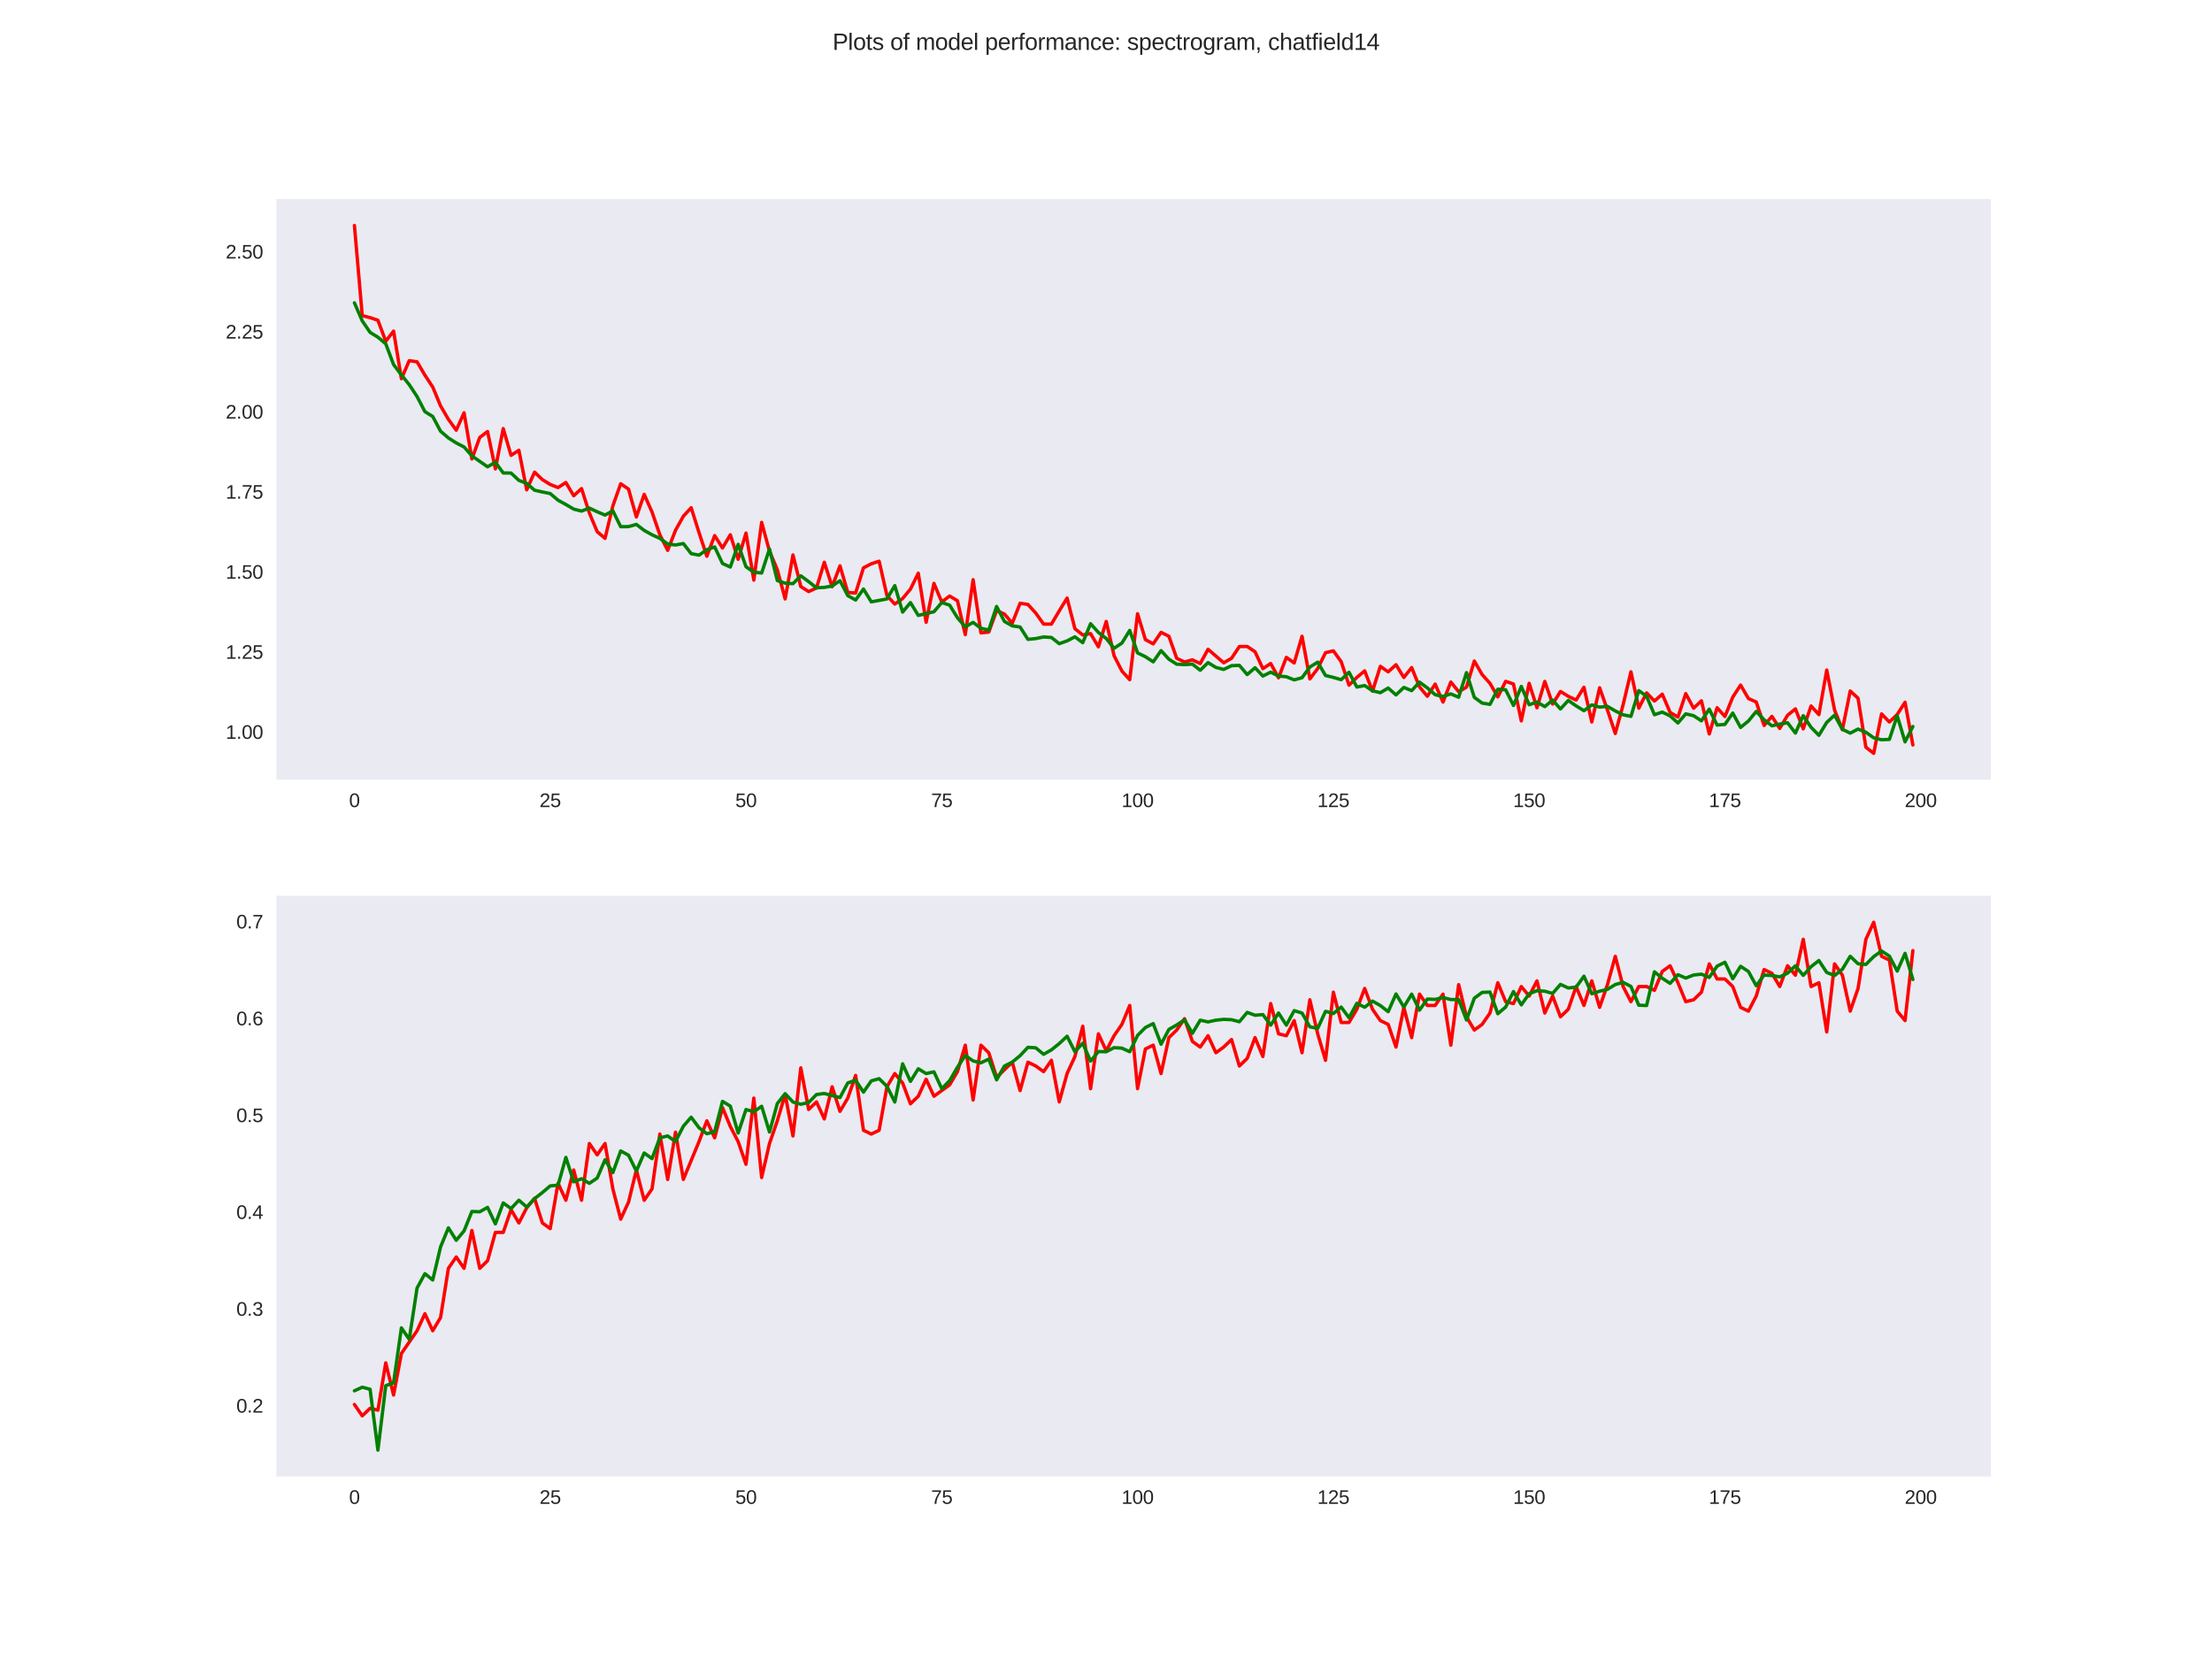 <?xml version="1.0" encoding="utf-8" standalone="no"?>
<!DOCTYPE svg PUBLIC "-//W3C//DTD SVG 1.1//EN"
  "http://www.w3.org/Graphics/SVG/1.1/DTD/svg11.dtd">
<svg xmlns:xlink="http://www.w3.org/1999/xlink" width="1152pt" height="864pt" viewBox="0 0 1152 864" xmlns="http://www.w3.org/2000/svg" version="1.1">
 <defs>
  <style type="text/css">*{stroke-linejoin: round; stroke-linecap: butt}</style>
 </defs>
 <g id="figure_1">
  <g id="patch_1">
   <path d="M 0 864 
L 1152 864 
L 1152 0 
L 0 0 
z
" style="fill: #ffffff"/>
  </g>
  <g id="axes_1">
   <g id="patch_2">
    <path d="M 144 406.08 
L 1036.8 406.08 
L 1036.8 103.68 
L 144 103.68 
z
" style="fill: #eaeaf2"/>
   </g>
   <g id="matplotlib.axis_1">
    <g id="xtick_1">
     <g id="line2d_1"/>
     <g id="text_1">
      <!-- 0 -->
      <g style="fill: #262626" transform="translate(181.801 420.327)scale(0.1 -0.1)">
       <defs>
        <path id="LiberationSans-30" d="M 3309 2203 
Q 3309 1569 3189 1136 
Q 3069 703 2861 436 
Q 2653 169 2372 53 
Q 2091 -63 1772 -63 
Q 1450 -63 1172 53 
Q 894 169 689 434 
Q 484 700 367 1133 
Q 250 1566 250 2203 
Q 250 2869 367 3305 
Q 484 3741 690 4000 
Q 897 4259 1178 4364 
Q 1459 4469 1791 4469 
Q 2106 4469 2382 4364 
Q 2659 4259 2865 4000 
Q 3072 3741 3190 3305 
Q 3309 2869 3309 2203 
z
M 2738 2203 
Q 2738 2728 2675 3076 
Q 2613 3425 2491 3633 
Q 2369 3841 2192 3927 
Q 2016 4013 1791 4013 
Q 1553 4013 1372 3925 
Q 1191 3838 1067 3630 
Q 944 3422 881 3073 
Q 819 2725 819 2203 
Q 819 1697 883 1350 
Q 947 1003 1070 792 
Q 1194 581 1372 489 
Q 1550 397 1778 397 
Q 2000 397 2178 489 
Q 2356 581 2479 792 
Q 2603 1003 2670 1350 
Q 2738 1697 2738 2203 
z
" transform="scale(0.016)"/>
       </defs>
       <use xlink:href="#LiberationSans-30"/>
      </g>
     </g>
    </g>
    <g id="xtick_2">
     <g id="line2d_2"/>
     <g id="text_2">
      <!-- 25 -->
      <g style="fill: #262626" transform="translate(280.985 420.327)scale(0.1 -0.1)">
       <defs>
        <path id="LiberationSans-32" d="M 322 0 
L 322 397 
Q 481 763 711 1042 
Q 941 1322 1194 1548 
Q 1447 1775 1695 1969 
Q 1944 2163 2144 2356 
Q 2344 2550 2467 2762 
Q 2591 2975 2591 3244 
Q 2591 3431 2534 3573 
Q 2478 3716 2372 3812 
Q 2266 3909 2117 3957 
Q 1969 4006 1788 4006 
Q 1619 4006 1470 3959 
Q 1322 3913 1206 3819 
Q 1091 3725 1017 3586 
Q 944 3447 922 3263 
L 347 3316 
Q 375 3553 478 3762 
Q 581 3972 762 4130 
Q 944 4288 1198 4378 
Q 1453 4469 1788 4469 
Q 2116 4469 2372 4391 
Q 2628 4313 2804 4159 
Q 2981 4006 3075 3781 
Q 3169 3556 3169 3263 
Q 3169 3041 3089 2841 
Q 3009 2641 2876 2459 
Q 2744 2278 2569 2109 
Q 2394 1941 2203 1780 
Q 2013 1619 1819 1461 
Q 1625 1303 1454 1143 
Q 1284 984 1150 820 
Q 1016 656 941 478 
L 3238 478 
L 3238 0 
L 322 0 
z
" transform="scale(0.016)"/>
        <path id="LiberationSans-35" d="M 3291 1434 
Q 3291 1103 3191 828 
Q 3091 553 2894 354 
Q 2697 156 2405 46 
Q 2113 -63 1728 -63 
Q 1381 -63 1123 18 
Q 866 100 687 242 
Q 509 384 404 575 
Q 300 766 256 984 
L 825 1050 
Q 859 925 921 808 
Q 984 691 1092 598 
Q 1200 506 1358 451 
Q 1516 397 1741 397 
Q 1959 397 2137 464 
Q 2316 531 2442 662 
Q 2569 794 2637 984 
Q 2706 1175 2706 1422 
Q 2706 1625 2640 1795 
Q 2575 1966 2453 2089 
Q 2331 2213 2154 2281 
Q 1978 2350 1753 2350 
Q 1613 2350 1494 2325 
Q 1375 2300 1273 2256 
Q 1172 2213 1089 2155 
Q 1006 2097 934 2034 
L 384 2034 
L 531 4403 
L 3034 4403 
L 3034 3925 
L 1044 3925 
L 959 2528 
Q 1109 2644 1334 2726 
Q 1559 2809 1869 2809 
Q 2197 2809 2459 2709 
Q 2722 2609 2906 2426 
Q 3091 2244 3191 1991 
Q 3291 1738 3291 1434 
z
" transform="scale(0.016)"/>
       </defs>
       <use xlink:href="#LiberationSans-32"/>
       <use xlink:href="#LiberationSans-35" x="55.615"/>
      </g>
     </g>
    </g>
    <g id="xtick_3">
     <g id="line2d_3"/>
     <g id="text_3">
      <!-- 50 -->
      <g style="fill: #262626" transform="translate(382.95 420.327)scale(0.1 -0.1)">
       <use xlink:href="#LiberationSans-35"/>
       <use xlink:href="#LiberationSans-30" x="55.615"/>
      </g>
     </g>
    </g>
    <g id="xtick_4">
     <g id="line2d_4"/>
     <g id="text_4">
      <!-- 75 -->
      <g style="fill: #262626" transform="translate(484.914 420.327)scale(0.1 -0.1)">
       <defs>
        <path id="LiberationSans-37" d="M 3238 3947 
Q 2906 3441 2628 2973 
Q 2350 2506 2150 2032 
Q 1950 1559 1839 1061 
Q 1728 563 1728 0 
L 1141 0 
Q 1141 528 1266 1036 
Q 1391 1544 1603 2033 
Q 1816 2522 2097 2994 
Q 2378 3466 2694 3925 
L 328 3925 
L 328 4403 
L 3238 4403 
L 3238 3947 
z
" transform="scale(0.016)"/>
       </defs>
       <use xlink:href="#LiberationSans-37"/>
       <use xlink:href="#LiberationSans-35" x="55.615"/>
      </g>
     </g>
    </g>
    <g id="xtick_5">
     <g id="line2d_5"/>
     <g id="text_5">
      <!-- 100 -->
      <g style="fill: #262626" transform="translate(584.098 420.327)scale(0.1 -0.1)">
       <defs>
        <path id="LiberationSans-31" d="M 488 0 
L 488 478 
L 1609 478 
L 1609 3866 
L 616 3156 
L 616 3688 
L 1656 4403 
L 2175 4403 
L 2175 478 
L 3247 478 
L 3247 0 
L 488 0 
z
" transform="scale(0.016)"/>
       </defs>
       <use xlink:href="#LiberationSans-31"/>
       <use xlink:href="#LiberationSans-30" x="55.615"/>
       <use xlink:href="#LiberationSans-30" x="111.23"/>
      </g>
     </g>
    </g>
    <g id="xtick_6">
     <g id="line2d_6"/>
     <g id="text_6">
      <!-- 125 -->
      <g style="fill: #262626" transform="translate(686.062 420.327)scale(0.1 -0.1)">
       <use xlink:href="#LiberationSans-31"/>
       <use xlink:href="#LiberationSans-32" x="55.615"/>
       <use xlink:href="#LiberationSans-35" x="111.23"/>
      </g>
     </g>
    </g>
    <g id="xtick_7">
     <g id="line2d_7"/>
     <g id="text_7">
      <!-- 150 -->
      <g style="fill: #262626" transform="translate(788.027 420.327)scale(0.1 -0.1)">
       <use xlink:href="#LiberationSans-31"/>
       <use xlink:href="#LiberationSans-35" x="55.615"/>
       <use xlink:href="#LiberationSans-30" x="111.23"/>
      </g>
     </g>
    </g>
    <g id="xtick_8">
     <g id="line2d_8"/>
     <g id="text_8">
      <!-- 175 -->
      <g style="fill: #262626" transform="translate(889.991 420.327)scale(0.1 -0.1)">
       <use xlink:href="#LiberationSans-31"/>
       <use xlink:href="#LiberationSans-37" x="55.615"/>
       <use xlink:href="#LiberationSans-35" x="111.23"/>
      </g>
     </g>
    </g>
    <g id="xtick_9">
     <g id="line2d_9"/>
     <g id="text_9">
      <!-- 200 -->
      <g style="fill: #262626" transform="translate(991.955 420.327)scale(0.1 -0.1)">
       <use xlink:href="#LiberationSans-32"/>
       <use xlink:href="#LiberationSans-30" x="55.615"/>
       <use xlink:href="#LiberationSans-30" x="111.23"/>
      </g>
     </g>
    </g>
   </g>
   <g id="matplotlib.axis_2">
    <g id="ytick_1">
     <g id="line2d_10"/>
     <g id="text_10">
      <!-- 1.00 -->
      <g style="fill: #262626" transform="translate(117.539 384.784)scale(0.1 -0.1)">
       <defs>
        <path id="LiberationSans-2e" d="M 584 0 
L 584 684 
L 1194 684 
L 1194 0 
L 584 0 
z
" transform="scale(0.016)"/>
       </defs>
       <use xlink:href="#LiberationSans-31"/>
       <use xlink:href="#LiberationSans-2e" x="55.615"/>
       <use xlink:href="#LiberationSans-30" x="83.398"/>
       <use xlink:href="#LiberationSans-30" x="139.014"/>
      </g>
     </g>
    </g>
    <g id="ytick_2">
     <g id="line2d_11"/>
     <g id="text_11">
      <!-- 1.25 -->
      <g style="fill: #262626" transform="translate(117.539 343.095)scale(0.1 -0.1)">
       <use xlink:href="#LiberationSans-31"/>
       <use xlink:href="#LiberationSans-2e" x="55.615"/>
       <use xlink:href="#LiberationSans-32" x="83.398"/>
       <use xlink:href="#LiberationSans-35" x="139.014"/>
      </g>
     </g>
    </g>
    <g id="ytick_3">
     <g id="line2d_12"/>
     <g id="text_12">
      <!-- 1.50 -->
      <g style="fill: #262626" transform="translate(117.539 301.407)scale(0.1 -0.1)">
       <use xlink:href="#LiberationSans-31"/>
       <use xlink:href="#LiberationSans-2e" x="55.615"/>
       <use xlink:href="#LiberationSans-35" x="83.398"/>
       <use xlink:href="#LiberationSans-30" x="139.014"/>
      </g>
     </g>
    </g>
    <g id="ytick_4">
     <g id="line2d_13"/>
     <g id="text_13">
      <!-- 1.75 -->
      <g style="fill: #262626" transform="translate(117.539 259.719)scale(0.1 -0.1)">
       <use xlink:href="#LiberationSans-31"/>
       <use xlink:href="#LiberationSans-2e" x="55.615"/>
       <use xlink:href="#LiberationSans-37" x="83.398"/>
       <use xlink:href="#LiberationSans-35" x="139.014"/>
      </g>
     </g>
    </g>
    <g id="ytick_5">
     <g id="line2d_14"/>
     <g id="text_14">
      <!-- 2.00 -->
      <g style="fill: #262626" transform="translate(117.539 218.03)scale(0.1 -0.1)">
       <use xlink:href="#LiberationSans-32"/>
       <use xlink:href="#LiberationSans-2e" x="55.615"/>
       <use xlink:href="#LiberationSans-30" x="83.398"/>
       <use xlink:href="#LiberationSans-30" x="139.014"/>
      </g>
     </g>
    </g>
    <g id="ytick_6">
     <g id="line2d_15"/>
     <g id="text_15">
      <!-- 2.25 -->
      <g style="fill: #262626" transform="translate(117.539 176.342)scale(0.1 -0.1)">
       <use xlink:href="#LiberationSans-32"/>
       <use xlink:href="#LiberationSans-2e" x="55.615"/>
       <use xlink:href="#LiberationSans-32" x="83.398"/>
       <use xlink:href="#LiberationSans-35" x="139.014"/>
      </g>
     </g>
    </g>
    <g id="ytick_7">
     <g id="line2d_16"/>
     <g id="text_16">
      <!-- 2.50 -->
      <g style="fill: #262626" transform="translate(117.539 134.654)scale(0.1 -0.1)">
       <use xlink:href="#LiberationSans-32"/>
       <use xlink:href="#LiberationSans-2e" x="55.615"/>
       <use xlink:href="#LiberationSans-35" x="83.398"/>
       <use xlink:href="#LiberationSans-30" x="139.014"/>
      </g>
     </g>
    </g>
   </g>
   <g id="line2d_17">
    <path d="M 184.582 117.425 
L 188.66 164.405 
L 192.739 165.416 
L 196.818 166.792 
L 200.896 177.712 
L 204.975 172.437 
L 209.053 197.233 
L 213.132 187.831 
L 217.21 188.437 
L 221.289 195.382 
L 225.368 201.576 
L 229.446 211.392 
L 233.525 218.383 
L 237.603 224.048 
L 241.682 214.976 
L 245.76 239.028 
L 249.839 227.832 
L 253.918 224.741 
L 257.996 244.203 
L 262.075 223.197 
L 266.153 237.154 
L 270.232 234.509 
L 274.31 255.119 
L 278.389 245.904 
L 282.468 249.782 
L 286.546 252.304 
L 290.625 253.924 
L 294.703 251.286 
L 298.782 258.194 
L 302.86 254.458 
L 306.939 267.17 
L 311.018 276.9 
L 315.096 280.378 
L 319.175 263.47 
L 323.253 251.929 
L 327.332 254.724 
L 331.411 269.238 
L 335.489 257.456 
L 339.568 266.657 
L 343.646 278.48 
L 347.725 286.622 
L 351.803 276.18 
L 355.882 268.856 
L 359.961 264.426 
L 364.039 277.327 
L 368.118 289.685 
L 372.196 278.936 
L 376.275 285.388 
L 380.353 278.495 
L 384.432 291.27 
L 388.511 277.618 
L 392.589 302.112 
L 396.668 272.054 
L 400.746 287.069 
L 404.825 296.701 
L 408.903 311.917 
L 412.982 289.015 
L 417.061 305.481 
L 421.139 308.088 
L 425.218 306.217 
L 429.296 292.815 
L 433.375 305.545 
L 437.453 294.689 
L 441.532 308.571 
L 445.611 308.838 
L 449.689 295.732 
L 453.768 293.622 
L 457.846 292.278 
L 461.925 310.186 
L 466.003 314.593 
L 470.082 311.712 
L 474.161 306.813 
L 478.239 298.504 
L 482.318 324.085 
L 486.396 303.814 
L 490.475 313.501 
L 494.553 310.4 
L 498.632 312.857 
L 502.711 330.546 
L 506.789 301.92 
L 510.868 329.609 
L 514.946 329.177 
L 519.025 318.006 
L 523.104 319.788 
L 527.182 324.542 
L 531.261 314.178 
L 535.339 314.799 
L 539.418 319.289 
L 543.496 325.028 
L 547.575 325.047 
L 551.654 318.142 
L 555.732 311.477 
L 559.811 327.423 
L 563.889 330.681 
L 567.968 329.973 
L 572.046 336.86 
L 576.125 323.636 
L 580.204 341.476 
L 584.282 349.466 
L 588.361 353.996 
L 592.439 319.643 
L 596.518 333.107 
L 600.596 335.315 
L 604.675 329.324 
L 608.754 331.36 
L 612.832 342.853 
L 616.911 344.744 
L 620.989 343.644 
L 625.068 345.579 
L 629.146 338.146 
L 637.304 345.182 
L 641.382 342.829 
L 645.461 336.722 
L 649.539 336.675 
L 653.618 339.426 
L 657.696 348.217 
L 661.775 345.551 
L 665.854 352.99 
L 669.932 342.359 
L 674.011 345.262 
L 678.089 331.37 
L 682.168 353.578 
L 686.247 348.189 
L 690.325 339.922 
L 694.404 338.949 
L 698.482 344.599 
L 702.561 356.844 
L 706.639 352.807 
L 710.718 349.384 
L 714.797 359.962 
L 718.875 347.007 
L 722.954 349.9 
L 727.032 346.178 
L 731.111 352.831 
L 735.189 347.684 
L 739.268 357.736 
L 743.347 362.615 
L 747.425 356.26 
L 751.504 365.648 
L 755.582 355.192 
L 759.661 360.229 
L 763.739 357.864 
L 767.818 344.26 
L 771.897 351.326 
L 775.975 355.894 
L 780.054 362.955 
L 784.132 354.844 
L 788.211 356.214 
L 792.289 375.44 
L 796.368 355.866 
L 800.447 368.603 
L 804.525 354.886 
L 808.604 366.661 
L 812.682 360.11 
L 816.761 362.641 
L 820.839 364.585 
L 824.918 357.916 
L 828.997 376.003 
L 833.075 358.184 
L 837.154 369.792 
L 841.232 381.993 
L 845.311 367.018 
L 849.389 349.88 
L 853.468 368.814 
L 857.547 360.833 
L 861.625 365.099 
L 865.704 361.499 
L 869.782 371.016 
L 873.861 373.454 
L 877.94 361.229 
L 882.018 368.827 
L 886.097 364.98 
L 890.175 382.242 
L 894.254 368.575 
L 898.332 373.151 
L 902.411 363.069 
L 906.49 356.783 
L 910.568 363.783 
L 914.647 365.617 
L 918.725 377.822 
L 922.804 373.089 
L 926.882 379.364 
L 930.961 372.501 
L 935.04 369.178 
L 939.118 379.587 
L 943.197 367.67 
L 947.275 372.176 
L 951.354 348.962 
L 955.432 369.759 
L 959.511 380.027 
L 963.59 359.859 
L 967.668 363.641 
L 971.747 389.174 
L 975.825 392.335 
L 979.904 371.803 
L 983.982 376.02 
L 988.061 372.112 
L 992.14 365.725 
L 996.218 387.968 
L 996.218 387.968 
" clip-path="url(#p5afec6a6b5)" style="fill: none; stroke: #ff0000; stroke-width: 1.75; stroke-linecap: round"/>
   </g>
   <g id="line2d_18">
    <path d="M 184.582 157.721 
L 188.66 167.117 
L 192.739 173.104 
L 196.818 175.611 
L 200.896 179.048 
L 204.975 189.878 
L 209.053 195.259 
L 213.132 200.345 
L 217.21 206.532 
L 221.289 214.379 
L 225.368 216.914 
L 229.446 224.572 
L 233.525 228.085 
L 237.603 230.687 
L 241.682 232.779 
L 245.76 237.427 
L 253.918 243.112 
L 257.996 240.75 
L 262.075 246.312 
L 266.153 246.356 
L 270.232 250.192 
L 274.31 251.746 
L 278.389 255.302 
L 282.468 256.226 
L 286.546 257.035 
L 290.625 260.514 
L 294.703 262.74 
L 298.782 265.14 
L 302.86 266.17 
L 306.939 264.606 
L 311.018 266.529 
L 315.096 268.256 
L 319.175 266.03 
L 323.253 274.303 
L 327.332 274.254 
L 331.411 273.113 
L 335.489 276.238 
L 339.568 278.512 
L 343.646 280.394 
L 347.725 283.31 
L 351.803 283.823 
L 355.882 283.076 
L 359.961 288.334 
L 364.039 289.123 
L 368.118 286.305 
L 372.196 284.839 
L 376.275 293.47 
L 380.353 295.304 
L 384.432 283.485 
L 388.511 295.158 
L 392.589 298.012 
L 396.668 298.407 
L 400.746 285.917 
L 404.825 302.36 
L 408.903 303.714 
L 412.982 303.963 
L 417.061 299.889 
L 421.139 302.904 
L 425.218 306.129 
L 429.296 305.907 
L 433.375 305.189 
L 437.453 302.427 
L 441.532 310.207 
L 445.611 312.497 
L 449.689 306.764 
L 453.768 313.448 
L 461.925 311.921 
L 466.003 304.976 
L 470.082 318.771 
L 474.161 313.827 
L 478.239 320.506 
L 486.396 318.592 
L 490.475 313.789 
L 494.553 315.162 
L 498.632 321.707 
L 502.711 326.484 
L 506.789 324.137 
L 510.868 327.222 
L 514.946 328.108 
L 519.025 315.845 
L 523.104 323.635 
L 527.182 325.94 
L 531.261 326.55 
L 535.339 332.971 
L 539.418 332.564 
L 543.496 331.725 
L 547.575 331.998 
L 551.654 335.22 
L 555.732 333.778 
L 559.811 331.655 
L 563.889 334.714 
L 567.968 324.824 
L 572.046 329.382 
L 576.125 332.518 
L 580.204 337.641 
L 584.282 334.91 
L 588.361 328.307 
L 592.439 340.045 
L 596.518 342.006 
L 600.596 344.677 
L 604.675 338.852 
L 608.754 343.306 
L 612.832 345.909 
L 616.911 346.135 
L 620.989 345.867 
L 625.068 349.06 
L 629.146 345.091 
L 633.225 347.595 
L 637.304 348.639 
L 641.382 346.687 
L 645.461 346.518 
L 649.539 351.306 
L 653.618 347.754 
L 657.696 352.069 
L 661.775 350.054 
L 665.854 352.087 
L 669.932 352.453 
L 674.011 354.077 
L 678.089 352.956 
L 682.168 347.397 
L 686.247 344.846 
L 690.325 351.807 
L 694.404 352.787 
L 698.482 353.99 
L 702.561 350.113 
L 706.639 357.814 
L 710.718 357.03 
L 714.797 359.779 
L 718.875 360.749 
L 722.954 358.328 
L 727.032 361.908 
L 731.111 358.017 
L 735.189 359.678 
L 739.268 355.252 
L 743.347 358.262 
L 747.425 361.802 
L 751.504 362.704 
L 755.582 361.375 
L 759.661 363.107 
L 763.739 350.32 
L 767.818 363.193 
L 771.897 366.17 
L 775.975 366.817 
L 780.054 358.93 
L 784.132 359.229 
L 788.211 367.403 
L 792.289 357.488 
L 796.368 367.034 
L 800.447 365.622 
L 804.525 367.999 
L 808.604 364.615 
L 812.682 369.227 
L 816.761 364.793 
L 820.839 367.628 
L 824.918 370.142 
L 828.997 367.115 
L 833.075 368.253 
L 837.154 367.863 
L 841.232 370.252 
L 845.311 372.263 
L 849.389 373.081 
L 853.468 359.658 
L 857.547 362.63 
L 861.625 372.218 
L 865.704 370.863 
L 869.782 372.829 
L 873.861 376.523 
L 877.94 371.78 
L 882.018 372.735 
L 886.097 375.41 
L 890.175 369.311 
L 894.254 377.622 
L 898.332 377.261 
L 902.411 371.357 
L 906.49 378.845 
L 910.568 375.506 
L 914.647 370.522 
L 918.725 374.853 
L 922.804 377.993 
L 926.882 377.122 
L 930.961 376.419 
L 935.04 381.78 
L 939.118 372.741 
L 943.197 378.771 
L 947.275 382.949 
L 951.354 376.219 
L 955.432 372.455 
L 959.511 379.807 
L 963.59 381.819 
L 967.668 379.696 
L 971.747 381.359 
L 975.825 384.261 
L 979.904 385.248 
L 983.982 385.084 
L 988.061 372.765 
L 992.14 386.366 
L 996.218 378.368 
L 996.218 378.368 
" clip-path="url(#p5afec6a6b5)" style="fill: none; stroke: #008000; stroke-width: 1.75; stroke-linecap: round"/>
   </g>
   <g id="patch_3">
    <path d="M 144 406.08 
L 144 103.68 
" style="fill: none"/>
   </g>
   <g id="patch_4">
    <path d="M 1036.8 406.08 
L 1036.8 103.68 
" style="fill: none"/>
   </g>
   <g id="patch_5">
    <path d="M 144 406.08 
L 1036.8 406.08 
" style="fill: none"/>
   </g>
   <g id="patch_6">
    <path d="M 144 103.68 
L 1036.8 103.68 
" style="fill: none"/>
   </g>
  </g>
  <g id="axes_2">
   <g id="patch_7">
    <path d="M 144 768.96 
L 1036.8 768.96 
L 1036.8 466.56 
L 144 466.56 
z
" style="fill: #eaeaf2"/>
   </g>
   <g id="matplotlib.axis_3">
    <g id="xtick_10">
     <g id="line2d_19"/>
     <g id="text_17">
      <!-- 0 -->
      <g style="fill: #262626" transform="translate(181.801 783.207)scale(0.1 -0.1)">
       <use xlink:href="#LiberationSans-30"/>
      </g>
     </g>
    </g>
    <g id="xtick_11">
     <g id="line2d_20"/>
     <g id="text_18">
      <!-- 25 -->
      <g style="fill: #262626" transform="translate(280.985 783.207)scale(0.1 -0.1)">
       <use xlink:href="#LiberationSans-32"/>
       <use xlink:href="#LiberationSans-35" x="55.615"/>
      </g>
     </g>
    </g>
    <g id="xtick_12">
     <g id="line2d_21"/>
     <g id="text_19">
      <!-- 50 -->
      <g style="fill: #262626" transform="translate(382.95 783.207)scale(0.1 -0.1)">
       <use xlink:href="#LiberationSans-35"/>
       <use xlink:href="#LiberationSans-30" x="55.615"/>
      </g>
     </g>
    </g>
    <g id="xtick_13">
     <g id="line2d_22"/>
     <g id="text_20">
      <!-- 75 -->
      <g style="fill: #262626" transform="translate(484.914 783.207)scale(0.1 -0.1)">
       <use xlink:href="#LiberationSans-37"/>
       <use xlink:href="#LiberationSans-35" x="55.615"/>
      </g>
     </g>
    </g>
    <g id="xtick_14">
     <g id="line2d_23"/>
     <g id="text_21">
      <!-- 100 -->
      <g style="fill: #262626" transform="translate(584.098 783.207)scale(0.1 -0.1)">
       <use xlink:href="#LiberationSans-31"/>
       <use xlink:href="#LiberationSans-30" x="55.615"/>
       <use xlink:href="#LiberationSans-30" x="111.23"/>
      </g>
     </g>
    </g>
    <g id="xtick_15">
     <g id="line2d_24"/>
     <g id="text_22">
      <!-- 125 -->
      <g style="fill: #262626" transform="translate(686.062 783.207)scale(0.1 -0.1)">
       <use xlink:href="#LiberationSans-31"/>
       <use xlink:href="#LiberationSans-32" x="55.615"/>
       <use xlink:href="#LiberationSans-35" x="111.23"/>
      </g>
     </g>
    </g>
    <g id="xtick_16">
     <g id="line2d_25"/>
     <g id="text_23">
      <!-- 150 -->
      <g style="fill: #262626" transform="translate(788.027 783.207)scale(0.1 -0.1)">
       <use xlink:href="#LiberationSans-31"/>
       <use xlink:href="#LiberationSans-35" x="55.615"/>
       <use xlink:href="#LiberationSans-30" x="111.23"/>
      </g>
     </g>
    </g>
    <g id="xtick_17">
     <g id="line2d_26"/>
     <g id="text_24">
      <!-- 175 -->
      <g style="fill: #262626" transform="translate(889.991 783.207)scale(0.1 -0.1)">
       <use xlink:href="#LiberationSans-31"/>
       <use xlink:href="#LiberationSans-37" x="55.615"/>
       <use xlink:href="#LiberationSans-35" x="111.23"/>
      </g>
     </g>
    </g>
    <g id="xtick_18">
     <g id="line2d_27"/>
     <g id="text_25">
      <!-- 200 -->
      <g style="fill: #262626" transform="translate(991.955 783.207)scale(0.1 -0.1)">
       <use xlink:href="#LiberationSans-32"/>
       <use xlink:href="#LiberationSans-30" x="55.615"/>
       <use xlink:href="#LiberationSans-30" x="111.23"/>
      </g>
     </g>
    </g>
   </g>
   <g id="matplotlib.axis_4">
    <g id="ytick_8">
     <g id="line2d_28"/>
     <g id="text_26">
      <!-- 0.2 -->
      <g style="fill: #262626" transform="translate(123.1 735.667)scale(0.1 -0.1)">
       <use xlink:href="#LiberationSans-30"/>
       <use xlink:href="#LiberationSans-2e" x="55.615"/>
       <use xlink:href="#LiberationSans-32" x="83.398"/>
      </g>
     </g>
    </g>
    <g id="ytick_9">
     <g id="line2d_29"/>
     <g id="text_27">
      <!-- 0.3 -->
      <g style="fill: #262626" transform="translate(123.1 685.24)scale(0.1 -0.1)">
       <defs>
        <path id="LiberationSans-33" d="M 3278 1216 
Q 3278 913 3179 675 
Q 3081 438 2892 273 
Q 2703 109 2423 23 
Q 2144 -63 1784 -63 
Q 1375 -63 1095 39 
Q 816 141 634 308 
Q 453 475 362 689 
Q 272 903 244 1131 
L 825 1184 
Q 850 1009 917 865 
Q 984 722 1100 619 
Q 1216 516 1384 459 
Q 1553 403 1784 403 
Q 2209 403 2451 612 
Q 2694 822 2694 1234 
Q 2694 1478 2586 1626 
Q 2478 1775 2317 1858 
Q 2156 1941 1967 1969 
Q 1778 1997 1619 1997 
L 1300 1997 
L 1300 2484 
L 1606 2484 
Q 1766 2484 1937 2517 
Q 2109 2550 2251 2636 
Q 2394 2722 2486 2869 
Q 2578 3016 2578 3244 
Q 2578 3597 2370 3801 
Q 2163 4006 1753 4006 
Q 1381 4006 1151 3815 
Q 922 3625 884 3278 
L 319 3322 
Q 353 3613 478 3828 
Q 603 4044 795 4186 
Q 988 4328 1234 4398 
Q 1481 4469 1759 4469 
Q 2128 4469 2393 4376 
Q 2659 4284 2828 4126 
Q 2997 3969 3076 3756 
Q 3156 3544 3156 3303 
Q 3156 3109 3103 2940 
Q 3050 2772 2937 2637 
Q 2825 2503 2651 2406 
Q 2478 2309 2234 2259 
L 2234 2247 
Q 2500 2219 2697 2126 
Q 2894 2034 3022 1896 
Q 3150 1759 3214 1584 
Q 3278 1409 3278 1216 
z
" transform="scale(0.016)"/>
       </defs>
       <use xlink:href="#LiberationSans-30"/>
       <use xlink:href="#LiberationSans-2e" x="55.615"/>
       <use xlink:href="#LiberationSans-33" x="83.398"/>
      </g>
     </g>
    </g>
    <g id="ytick_10">
     <g id="line2d_30"/>
     <g id="text_28">
      <!-- 0.4 -->
      <g style="fill: #262626" transform="translate(123.1 634.814)scale(0.1 -0.1)">
       <defs>
        <path id="LiberationSans-34" d="M 2753 997 
L 2753 0 
L 2222 0 
L 2222 997 
L 147 997 
L 147 1434 
L 2163 4403 
L 2753 4403 
L 2753 1441 
L 3372 1441 
L 3372 997 
L 2753 997 
z
M 2222 3769 
Q 2216 3753 2191 3708 
Q 2166 3663 2134 3606 
Q 2103 3550 2070 3492 
Q 2038 3434 2013 3397 
L 884 1734 
Q 869 1709 839 1668 
Q 809 1628 778 1586 
Q 747 1544 715 1503 
Q 684 1463 666 1441 
L 2222 1441 
L 2222 3769 
z
" transform="scale(0.016)"/>
       </defs>
       <use xlink:href="#LiberationSans-30"/>
       <use xlink:href="#LiberationSans-2e" x="55.615"/>
       <use xlink:href="#LiberationSans-34" x="83.398"/>
      </g>
     </g>
    </g>
    <g id="ytick_11">
     <g id="line2d_31"/>
     <g id="text_29">
      <!-- 0.5 -->
      <g style="fill: #262626" transform="translate(123.1 584.388)scale(0.1 -0.1)">
       <use xlink:href="#LiberationSans-30"/>
       <use xlink:href="#LiberationSans-2e" x="55.615"/>
       <use xlink:href="#LiberationSans-35" x="83.398"/>
      </g>
     </g>
    </g>
    <g id="ytick_12">
     <g id="line2d_32"/>
     <g id="text_30">
      <!-- 0.6 -->
      <g style="fill: #262626" transform="translate(123.1 533.961)scale(0.1 -0.1)">
       <defs>
        <path id="LiberationSans-36" d="M 3278 1441 
Q 3278 1109 3186 832 
Q 3094 556 2914 357 
Q 2734 159 2468 48 
Q 2203 -63 1856 -63 
Q 1472 -63 1184 84 
Q 897 231 706 507 
Q 516 784 420 1186 
Q 325 1588 325 2100 
Q 325 2688 433 3131 
Q 541 3575 744 3872 
Q 947 4169 1239 4319 
Q 1531 4469 1900 4469 
Q 2125 4469 2322 4422 
Q 2519 4375 2680 4270 
Q 2841 4166 2962 3994 
Q 3084 3822 3156 3572 
L 2619 3475 
Q 2531 3759 2339 3886 
Q 2147 4013 1894 4013 
Q 1663 4013 1475 3903 
Q 1288 3794 1156 3576 
Q 1025 3359 954 3031 
Q 884 2703 884 2266 
Q 1038 2550 1316 2698 
Q 1594 2847 1953 2847 
Q 2253 2847 2497 2750 
Q 2741 2653 2914 2470 
Q 3088 2288 3183 2027 
Q 3278 1766 3278 1441 
z
M 2706 1416 
Q 2706 1644 2650 1828 
Q 2594 2013 2481 2142 
Q 2369 2272 2203 2342 
Q 2038 2413 1819 2413 
Q 1666 2413 1509 2367 
Q 1353 2322 1226 2220 
Q 1100 2119 1020 1953 
Q 941 1788 941 1550 
Q 941 1306 1003 1095 
Q 1066 884 1183 728 
Q 1300 572 1465 481 
Q 1631 391 1838 391 
Q 2041 391 2202 461 
Q 2363 531 2475 664 
Q 2588 797 2647 987 
Q 2706 1178 2706 1416 
z
" transform="scale(0.016)"/>
       </defs>
       <use xlink:href="#LiberationSans-30"/>
       <use xlink:href="#LiberationSans-2e" x="55.615"/>
       <use xlink:href="#LiberationSans-36" x="83.398"/>
      </g>
     </g>
    </g>
    <g id="ytick_13">
     <g id="line2d_33"/>
     <g id="text_31">
      <!-- 0.7 -->
      <g style="fill: #262626" transform="translate(123.1 483.535)scale(0.1 -0.1)">
       <use xlink:href="#LiberationSans-30"/>
       <use xlink:href="#LiberationSans-2e" x="55.615"/>
       <use xlink:href="#LiberationSans-37" x="83.398"/>
      </g>
     </g>
    </g>
   </g>
   <g id="line2d_34">
    <path d="M 184.582 731.452 
L 188.66 737.362 
L 192.739 733.422 
L 196.818 734.407 
L 200.896 709.785 
L 204.975 726.528 
L 209.053 704.86 
L 217.21 693.042 
L 221.289 684.178 
L 225.368 693.042 
L 229.446 686.147 
L 233.525 660.54 
L 237.603 654.631 
L 241.682 660.54 
L 245.76 640.842 
L 249.839 660.54 
L 253.918 656.601 
L 257.996 641.827 
L 262.075 641.827 
L 266.153 630.009 
L 270.232 636.903 
L 274.31 629.024 
L 278.389 624.099 
L 282.468 636.903 
L 286.546 639.858 
L 290.625 616.22 
L 294.703 625.084 
L 298.782 609.326 
L 302.86 625.084 
L 306.939 595.538 
L 311.018 601.447 
L 315.096 595.538 
L 319.175 619.175 
L 323.253 634.933 
L 327.332 626.069 
L 331.411 609.326 
L 335.489 625.084 
L 339.568 619.175 
L 343.646 590.613 
L 347.725 614.25 
L 351.803 589.628 
L 355.882 614.25 
L 364.039 594.553 
L 368.118 583.719 
L 372.196 592.583 
L 376.275 576.825 
L 380.353 586.674 
L 384.432 594.553 
L 388.511 606.371 
L 392.589 571.9 
L 396.668 613.266 
L 400.746 595.538 
L 404.825 583.719 
L 408.903 569.93 
L 412.982 591.598 
L 417.061 556.142 
L 421.139 577.81 
L 425.218 573.87 
L 429.296 582.734 
L 433.375 565.991 
L 437.453 578.794 
L 441.532 571.9 
L 445.611 560.082 
L 449.689 588.643 
L 453.768 590.613 
L 457.846 588.643 
L 461.925 565.991 
L 466.003 559.097 
L 470.082 564.021 
L 474.161 574.855 
L 478.239 570.915 
L 482.318 562.051 
L 486.396 570.915 
L 494.553 565.006 
L 498.632 558.112 
L 502.711 544.323 
L 506.789 572.885 
L 510.868 544.323 
L 514.946 548.263 
L 519.025 561.066 
L 527.182 553.187 
L 531.261 567.961 
L 535.339 553.187 
L 539.418 555.157 
L 543.496 558.112 
L 547.575 552.202 
L 551.654 573.87 
L 555.732 559.097 
L 559.811 550.233 
L 563.889 534.474 
L 567.968 566.976 
L 572.046 538.414 
L 576.125 547.278 
L 580.204 539.399 
L 584.282 533.49 
L 588.361 523.641 
L 592.439 566.976 
L 596.518 546.293 
L 600.596 544.323 
L 604.675 559.097 
L 608.754 540.384 
L 612.832 536.444 
L 616.911 530.535 
L 620.989 542.354 
L 625.068 545.308 
L 629.146 539.399 
L 633.225 548.263 
L 637.304 545.308 
L 641.382 541.369 
L 645.461 555.157 
L 649.539 551.218 
L 653.618 540.384 
L 657.696 550.233 
L 661.775 522.656 
L 665.854 538.414 
L 669.932 539.399 
L 674.011 531.52 
L 678.089 548.263 
L 682.168 520.686 
L 686.247 538.414 
L 690.325 552.202 
L 694.404 516.746 
L 698.482 532.505 
L 702.561 532.505 
L 706.639 525.61 
L 710.718 514.777 
L 714.797 525.61 
L 718.875 531.52 
L 722.954 533.49 
L 727.032 545.308 
L 731.111 524.625 
L 735.189 540.384 
L 739.268 517.731 
L 743.347 523.641 
L 747.425 523.641 
L 751.504 517.731 
L 755.582 544.323 
L 759.661 512.807 
L 763.739 529.55 
L 767.818 536.444 
L 771.897 533.49 
L 775.975 527.58 
L 780.054 511.822 
L 784.132 521.671 
L 788.211 522.656 
L 792.289 513.792 
L 796.368 518.716 
L 800.447 510.837 
L 804.525 527.58 
L 808.604 518.716 
L 812.682 529.55 
L 816.761 525.61 
L 820.839 513.792 
L 824.918 523.641 
L 828.997 510.837 
L 833.075 524.625 
L 837.154 512.807 
L 841.232 498.033 
L 845.311 513.792 
L 849.389 521.671 
L 853.468 513.792 
L 857.547 513.792 
L 861.625 515.761 
L 865.704 505.913 
L 869.782 502.958 
L 873.861 511.822 
L 877.94 521.671 
L 882.018 520.686 
L 886.097 516.746 
L 890.175 501.973 
L 894.254 509.852 
L 898.332 509.852 
L 902.411 513.792 
L 906.49 524.625 
L 910.568 526.595 
L 914.647 518.716 
L 918.725 504.928 
L 922.804 506.897 
L 926.882 513.792 
L 930.961 502.958 
L 935.04 507.882 
L 939.118 489.169 
L 943.197 513.792 
L 947.275 511.822 
L 951.354 537.429 
L 955.432 501.973 
L 959.511 507.882 
L 963.59 526.595 
L 967.668 514.777 
L 971.747 489.169 
L 975.825 480.305 
L 979.904 498.033 
L 983.982 500.003 
L 988.061 526.595 
L 992.14 531.52 
L 996.218 495.079 
L 996.218 495.079 
" clip-path="url(#pb299e850dc)" style="fill: none; stroke: #ff0000; stroke-width: 1.75; stroke-linecap: round"/>
   </g>
   <g id="line2d_35">
    <path d="M 184.582 724.32 
L 188.66 722.455 
L 192.739 723.521 
L 196.818 755.215 
L 200.896 721.656 
L 204.975 720.147 
L 209.053 691.56 
L 213.132 697.508 
L 217.21 670.786 
L 221.289 663.328 
L 225.368 666.613 
L 229.446 649.39 
L 233.525 639.447 
L 237.603 645.928 
L 241.682 641.045 
L 245.76 630.924 
L 249.839 631.102 
L 253.918 628.794 
L 257.996 637.405 
L 262.075 626.485 
L 266.153 629.415 
L 270.232 625.065 
L 274.31 628.616 
L 278.389 624.266 
L 282.468 621.07 
L 286.546 617.607 
L 290.625 617.252 
L 294.703 602.781 
L 298.782 615.477 
L 302.86 613.879 
L 306.939 616.276 
L 311.018 613.524 
L 315.096 604.024 
L 319.175 610.683 
L 323.253 599.408 
L 327.332 601.627 
L 331.411 609.884 
L 335.489 600.473 
L 339.568 603.403 
L 343.646 592.572 
L 347.725 591.595 
L 351.803 594.525 
L 355.882 586.535 
L 359.961 581.83 
L 364.039 587.334 
L 368.118 590.441 
L 372.196 589.376 
L 376.275 573.573 
L 380.353 576.059 
L 384.432 590.086 
L 388.511 577.835 
L 392.589 578.989 
L 396.668 576.148 
L 400.746 589.553 
L 404.825 574.727 
L 408.903 569.578 
L 412.982 573.928 
L 417.061 575.082 
L 421.139 574.195 
L 425.218 570.022 
L 429.296 569.489 
L 437.453 571.62 
L 441.532 563.985 
L 445.611 562.565 
L 449.689 568.779 
L 453.768 562.92 
L 457.846 561.766 
L 461.925 565.761 
L 466.003 573.928 
L 470.082 554.042 
L 474.161 563.186 
L 478.239 556.616 
L 482.318 559.102 
L 486.396 558.214 
L 490.475 567.003 
L 494.553 562.831 
L 498.632 555.817 
L 502.711 549.692 
L 506.789 552.533 
L 510.868 553.509 
L 514.946 551.556 
L 519.025 562.387 
L 523.104 555.196 
L 527.182 553.154 
L 531.261 549.78 
L 535.339 545.43 
L 539.418 545.697 
L 543.496 549.07 
L 547.575 546.762 
L 551.654 543.477 
L 555.732 539.66 
L 559.811 547.739 
L 563.889 543.3 
L 567.968 552.621 
L 572.046 547.65 
L 576.125 547.739 
L 580.204 545.608 
L 584.282 545.874 
L 588.361 547.739 
L 592.439 539.216 
L 596.518 535.132 
L 600.596 533.09 
L 604.675 543.832 
L 608.754 536.108 
L 612.832 533.8 
L 616.911 531.137 
L 620.989 538.15 
L 625.068 531.314 
L 629.146 532.202 
L 633.225 531.314 
L 637.304 530.871 
L 641.382 531.048 
L 645.461 532.113 
L 649.539 527.231 
L 653.618 528.74 
L 657.696 528.385 
L 661.775 533.889 
L 665.854 527.586 
L 669.932 533.889 
L 674.011 526.343 
L 678.089 527.586 
L 682.168 534.777 
L 686.247 535.576 
L 690.325 526.698 
L 694.404 527.852 
L 698.482 524.478 
L 702.561 530.072 
L 706.639 522.525 
L 710.718 524.567 
L 714.797 521.371 
L 718.875 523.679 
L 722.954 526.875 
L 727.032 517.642 
L 731.111 524.478 
L 735.189 517.731 
L 739.268 526.076 
L 743.347 520.306 
L 747.425 520.483 
L 751.504 519.507 
L 755.582 520.572 
L 759.661 520.572 
L 763.739 531.226 
L 767.818 519.862 
L 771.897 516.843 
L 775.975 516.666 
L 780.054 527.941 
L 784.132 524.478 
L 788.211 516.4 
L 792.289 523.324 
L 796.368 517.554 
L 800.447 515.956 
L 804.525 516.222 
L 808.604 517.376 
L 812.682 512.671 
L 816.761 514.535 
L 820.839 514.091 
L 824.918 508.409 
L 828.997 517.554 
L 833.075 516.222 
L 837.154 515.245 
L 841.232 512.76 
L 845.311 511.606 
L 849.389 513.736 
L 853.468 523.502 
L 857.547 523.679 
L 861.625 506.101 
L 865.704 509.475 
L 869.782 512.138 
L 873.861 507.61 
L 877.94 509.386 
L 882.018 507.788 
L 886.097 507.344 
L 890.175 509.031 
L 894.254 503.172 
L 898.332 501.13 
L 902.411 509.741 
L 906.49 503.26 
L 910.568 505.924 
L 914.647 513.381 
L 918.725 507.788 
L 922.804 508.054 
L 926.882 508.765 
L 930.961 506.811 
L 935.04 502.994 
L 939.118 507.966 
L 943.197 503.438 
L 947.275 500.242 
L 951.354 506.456 
L 955.432 508.054 
L 959.511 504.77 
L 963.59 498.022 
L 967.668 501.929 
L 971.747 502.284 
L 975.825 498.2 
L 979.904 495.27 
L 983.982 497.934 
L 988.061 505.746 
L 992.14 496.513 
L 996.218 510.096 
L 996.218 510.096 
" clip-path="url(#pb299e850dc)" style="fill: none; stroke: #008000; stroke-width: 1.75; stroke-linecap: round"/>
   </g>
   <g id="patch_8">
    <path d="M 144 768.96 
L 144 466.56 
" style="fill: none"/>
   </g>
   <g id="patch_9">
    <path d="M 1036.8 768.96 
L 1036.8 466.56 
" style="fill: none"/>
   </g>
   <g id="patch_10">
    <path d="M 144 768.96 
L 1036.8 768.96 
" style="fill: none"/>
   </g>
   <g id="patch_11">
    <path d="M 144 466.56 
L 1036.8 466.56 
" style="fill: none"/>
   </g>
  </g>
  <g id="text_32">
   <!-- Plots of model performance: spectrogram, chatfield14 -->
   <g style="fill: #262626" transform="translate(433.607 25.976)scale(0.12 -0.12)">
    <defs>
     <path id="LiberationSans-50" d="M 3931 3078 
Q 3931 2791 3836 2542 
Q 3741 2294 3552 2111 
Q 3363 1928 3078 1822 
Q 2794 1716 2416 1716 
L 1122 1716 
L 1122 0 
L 525 0 
L 525 4403 
L 2378 4403 
Q 2769 4403 3059 4308 
Q 3350 4213 3544 4039 
Q 3738 3866 3834 3620 
Q 3931 3375 3931 3078 
z
M 3331 3072 
Q 3331 3491 3075 3708 
Q 2819 3925 2306 3925 
L 1122 3925 
L 1122 2188 
L 2331 2188 
Q 2847 2188 3089 2416 
Q 3331 2644 3331 3072 
z
" transform="scale(0.016)"/>
     <path id="LiberationSans-6c" d="M 431 0 
L 431 4638 
L 994 4638 
L 994 0 
L 431 0 
z
" transform="scale(0.016)"/>
     <path id="LiberationSans-6f" d="M 3291 1694 
Q 3291 806 2900 371 
Q 2509 -63 1766 -63 
Q 1413 -63 1134 43 
Q 856 150 664 369 
Q 472 588 370 917 
Q 269 1247 269 1694 
Q 269 3444 1784 3444 
Q 2178 3444 2464 3334 
Q 2750 3225 2933 3006 
Q 3116 2788 3203 2459 
Q 3291 2131 3291 1694 
z
M 2700 1694 
Q 2700 2088 2639 2344 
Q 2578 2600 2461 2753 
Q 2344 2906 2175 2967 
Q 2006 3028 1794 3028 
Q 1578 3028 1404 2964 
Q 1231 2900 1109 2745 
Q 988 2591 923 2334 
Q 859 2078 859 1694 
Q 859 1300 928 1042 
Q 997 784 1117 631 
Q 1238 478 1402 415 
Q 1566 353 1759 353 
Q 1975 353 2150 414 
Q 2325 475 2447 628 
Q 2569 781 2634 1040 
Q 2700 1300 2700 1694 
z
" transform="scale(0.016)"/>
     <path id="LiberationSans-74" d="M 1731 25 
Q 1603 -9 1470 -29 
Q 1338 -50 1163 -50 
Q 488 -50 488 716 
L 488 2972 
L 97 2972 
L 97 3381 
L 509 3381 
L 675 4138 
L 1050 4138 
L 1050 3381 
L 1675 3381 
L 1675 2972 
L 1050 2972 
L 1050 838 
Q 1050 594 1129 495 
Q 1209 397 1406 397 
Q 1488 397 1564 409 
Q 1641 422 1731 441 
L 1731 25 
z
" transform="scale(0.016)"/>
     <path id="LiberationSans-73" d="M 2969 934 
Q 2969 697 2876 511 
Q 2784 325 2609 198 
Q 2434 72 2179 4 
Q 1925 -63 1597 -63 
Q 1303 -63 1067 -17 
Q 831 28 653 128 
Q 475 228 354 392 
Q 234 556 178 794 
L 675 891 
Q 747 619 972 492 
Q 1197 366 1597 366 
Q 1778 366 1929 391 
Q 2081 416 2190 477 
Q 2300 538 2361 639 
Q 2422 741 2422 891 
Q 2422 1044 2350 1142 
Q 2278 1241 2150 1306 
Q 2022 1372 1839 1420 
Q 1656 1469 1438 1528 
Q 1234 1581 1034 1647 
Q 834 1713 673 1820 
Q 513 1928 413 2087 
Q 313 2247 313 2488 
Q 313 2950 642 3192 
Q 972 3434 1603 3434 
Q 2163 3434 2492 3237 
Q 2822 3041 2909 2606 
L 2403 2544 
Q 2375 2675 2300 2764 
Q 2225 2853 2119 2908 
Q 2013 2963 1880 2986 
Q 1747 3009 1603 3009 
Q 1222 3009 1040 2893 
Q 859 2778 859 2544 
Q 859 2406 926 2317 
Q 994 2228 1114 2167 
Q 1234 2106 1403 2061 
Q 1572 2016 1775 1966 
Q 1909 1931 2050 1892 
Q 2191 1853 2323 1798 
Q 2456 1744 2573 1670 
Q 2691 1597 2778 1494 
Q 2866 1391 2917 1253 
Q 2969 1116 2969 934 
z
" transform="scale(0.016)"/>
     <path id="LiberationSans-20" transform="scale(0.016)"/>
     <path id="LiberationSans-66" d="M 1128 2972 
L 1128 0 
L 566 0 
L 566 2972 
L 91 2972 
L 91 3381 
L 566 3381 
L 566 3763 
Q 566 3947 600 4105 
Q 634 4263 726 4380 
Q 819 4497 978 4564 
Q 1138 4631 1391 4631 
Q 1491 4631 1598 4622 
Q 1706 4613 1788 4594 
L 1788 4166 
Q 1734 4175 1664 4183 
Q 1594 4191 1538 4191 
Q 1413 4191 1333 4156 
Q 1253 4122 1208 4058 
Q 1163 3994 1145 3900 
Q 1128 3806 1128 3684 
L 1128 3381 
L 1788 3381 
L 1788 2972 
L 1128 2972 
z
" transform="scale(0.016)"/>
     <path id="LiberationSans-6d" d="M 2400 0 
L 2400 2144 
Q 2400 2391 2369 2556 
Q 2338 2722 2264 2823 
Q 2191 2925 2072 2967 
Q 1953 3009 1781 3009 
Q 1603 3009 1459 2939 
Q 1316 2869 1214 2736 
Q 1113 2603 1058 2408 
Q 1003 2213 1003 1959 
L 1003 0 
L 444 0 
L 444 2659 
Q 444 2766 442 2883 
Q 441 3000 437 3104 
Q 434 3209 431 3284 
Q 428 3359 425 3381 
L 956 3381 
Q 959 3366 962 3297 
Q 966 3228 970 3139 
Q 975 3050 978 2958 
Q 981 2866 981 2803 
L 991 2803 
Q 1066 2950 1153 3069 
Q 1241 3188 1358 3270 
Q 1475 3353 1626 3398 
Q 1778 3444 1978 3444 
Q 2363 3444 2586 3291 
Q 2809 3138 2897 2803 
L 2906 2803 
Q 2981 2950 3075 3069 
Q 3169 3188 3294 3270 
Q 3419 3353 3575 3398 
Q 3731 3444 3931 3444 
Q 4188 3444 4373 3375 
Q 4559 3306 4678 3162 
Q 4797 3019 4853 2792 
Q 4909 2566 4909 2253 
L 4909 0 
L 4353 0 
L 4353 2144 
Q 4353 2391 4322 2556 
Q 4291 2722 4217 2823 
Q 4144 2925 4025 2967 
Q 3906 3009 3734 3009 
Q 3556 3009 3412 2942 
Q 3269 2875 3167 2744 
Q 3066 2613 3011 2416 
Q 2956 2219 2956 1959 
L 2956 0 
L 2400 0 
z
" transform="scale(0.016)"/>
     <path id="LiberationSans-64" d="M 2566 544 
Q 2409 219 2151 78 
Q 1894 -63 1513 -63 
Q 872 -63 570 368 
Q 269 800 269 1675 
Q 269 3444 1513 3444 
Q 1897 3444 2153 3303 
Q 2409 3163 2566 2856 
L 2572 2856 
Q 2572 2888 2570 2955 
Q 2569 3022 2567 3095 
Q 2566 3169 2566 3234 
Q 2566 3300 2566 3328 
L 2566 4638 
L 3128 4638 
L 3128 697 
Q 3128 575 3129 462 
Q 3131 350 3134 256 
Q 3138 163 3141 95 
Q 3144 28 3147 0 
L 2609 0 
Q 2603 31 2598 89 
Q 2594 147 2589 222 
Q 2584 297 2581 380 
Q 2578 463 2578 544 
L 2566 544 
z
M 859 1694 
Q 859 1344 903 1094 
Q 947 844 1044 683 
Q 1141 522 1291 447 
Q 1441 372 1656 372 
Q 1878 372 2048 444 
Q 2219 516 2333 677 
Q 2447 838 2506 1097 
Q 2566 1356 2566 1731 
Q 2566 2091 2506 2339 
Q 2447 2588 2331 2741 
Q 2216 2894 2048 2961 
Q 1881 3028 1663 3028 
Q 1456 3028 1306 2956 
Q 1156 2884 1056 2725 
Q 956 2566 907 2311 
Q 859 2056 859 1694 
z
" transform="scale(0.016)"/>
     <path id="LiberationSans-65" d="M 863 1572 
Q 863 1306 917 1082 
Q 972 859 1086 698 
Q 1200 538 1378 448 
Q 1556 359 1806 359 
Q 2172 359 2392 506 
Q 2613 653 2691 878 
L 3184 738 
Q 3131 597 3036 455 
Q 2941 313 2781 198 
Q 2622 84 2383 10 
Q 2144 -63 1806 -63 
Q 1056 -63 664 384 
Q 272 831 272 1713 
Q 272 2188 390 2517 
Q 509 2847 715 3053 
Q 922 3259 1197 3351 
Q 1472 3444 1784 3444 
Q 2209 3444 2495 3306 
Q 2781 3169 2954 2926 
Q 3128 2684 3201 2356 
Q 3275 2028 3275 1647 
L 3275 1572 
L 863 1572 
z
M 2694 2003 
Q 2647 2538 2422 2783 
Q 2197 3028 1775 3028 
Q 1634 3028 1479 2983 
Q 1325 2938 1194 2822 
Q 1063 2706 972 2507 
Q 881 2309 869 2003 
L 2694 2003 
z
" transform="scale(0.016)"/>
     <path id="LiberationSans-70" d="M 3291 1706 
Q 3291 1322 3228 997 
Q 3166 672 3020 437 
Q 2875 203 2636 70 
Q 2397 -63 2047 -63 
Q 1684 -63 1412 75 
Q 1141 213 997 525 
L 981 525 
Q 984 519 986 469 
Q 988 419 989 344 
Q 991 269 992 176 
Q 994 84 994 -6 
L 994 -1328 
L 431 -1328 
L 431 2691 
Q 431 2813 429 2925 
Q 428 3038 425 3130 
Q 422 3222 419 3287 
Q 416 3353 413 3381 
L 956 3381 
Q 959 3372 964 3315 
Q 969 3259 973 3179 
Q 978 3100 983 3009 
Q 988 2919 988 2838 
L 1000 2838 
Q 1078 3000 1178 3114 
Q 1278 3228 1406 3301 
Q 1534 3375 1692 3408 
Q 1850 3441 2047 3441 
Q 2397 3441 2636 3316 
Q 2875 3191 3020 2964 
Q 3166 2738 3228 2417 
Q 3291 2097 3291 1706 
z
M 2700 1694 
Q 2700 2006 2662 2250 
Q 2625 2494 2533 2662 
Q 2441 2831 2287 2918 
Q 2134 3006 1903 3006 
Q 1716 3006 1550 2953 
Q 1384 2900 1261 2750 
Q 1138 2600 1066 2336 
Q 994 2072 994 1650 
Q 994 1291 1053 1042 
Q 1113 794 1227 641 
Q 1341 488 1509 420 
Q 1678 353 1897 353 
Q 2131 353 2286 443 
Q 2441 534 2533 706 
Q 2625 878 2662 1126 
Q 2700 1375 2700 1694 
z
" transform="scale(0.016)"/>
     <path id="LiberationSans-72" d="M 444 0 
L 444 2594 
Q 444 2700 442 2811 
Q 441 2922 437 3025 
Q 434 3128 431 3218 
Q 428 3309 425 3381 
L 956 3381 
Q 959 3309 964 3217 
Q 969 3125 973 3028 
Q 978 2931 979 2842 
Q 981 2753 981 2691 
L 994 2691 
Q 1053 2884 1120 3026 
Q 1188 3169 1278 3261 
Q 1369 3353 1494 3398 
Q 1619 3444 1797 3444 
Q 1866 3444 1928 3433 
Q 1991 3422 2025 3413 
L 2025 2897 
Q 1969 2913 1894 2920 
Q 1819 2928 1725 2928 
Q 1531 2928 1395 2840 
Q 1259 2753 1173 2598 
Q 1088 2444 1047 2230 
Q 1006 2016 1006 1763 
L 1006 0 
L 444 0 
z
" transform="scale(0.016)"/>
     <path id="LiberationSans-61" d="M 1294 -63 
Q 784 -63 528 206 
Q 272 475 272 944 
Q 272 1278 398 1492 
Q 525 1706 729 1828 
Q 934 1950 1196 1997 
Q 1459 2044 1731 2050 
L 2491 2063 
L 2491 2247 
Q 2491 2456 2447 2603 
Q 2403 2750 2312 2840 
Q 2222 2931 2086 2973 
Q 1950 3016 1766 3016 
Q 1603 3016 1472 2992 
Q 1341 2969 1244 2908 
Q 1147 2847 1087 2742 
Q 1028 2638 1009 2478 
L 422 2531 
Q 453 2731 540 2898 
Q 628 3066 789 3187 
Q 950 3309 1192 3376 
Q 1434 3444 1778 3444 
Q 2416 3444 2737 3151 
Q 3059 2859 3059 2306 
L 3059 850 
Q 3059 600 3125 473 
Q 3191 347 3375 347 
Q 3422 347 3469 353 
Q 3516 359 3559 369 
L 3559 19 
Q 3453 -6 3348 -18 
Q 3244 -31 3125 -31 
Q 2966 -31 2852 11 
Q 2738 53 2666 139 
Q 2594 225 2556 351 
Q 2519 478 2509 647 
L 2491 647 
Q 2400 484 2292 353 
Q 2184 222 2040 130 
Q 1897 38 1714 -12 
Q 1531 -63 1294 -63 
z
M 1422 359 
Q 1691 359 1892 457 
Q 2094 556 2226 709 
Q 2359 863 2425 1044 
Q 2491 1225 2491 1391 
L 2491 1669 
L 1875 1656 
Q 1669 1653 1483 1626 
Q 1297 1600 1156 1522 
Q 1016 1444 933 1303 
Q 850 1163 850 934 
Q 850 659 998 509 
Q 1147 359 1422 359 
z
" transform="scale(0.016)"/>
     <path id="LiberationSans-6e" d="M 2578 0 
L 2578 2144 
Q 2578 2391 2542 2556 
Q 2506 2722 2425 2823 
Q 2344 2925 2211 2967 
Q 2078 3009 1881 3009 
Q 1681 3009 1520 2939 
Q 1359 2869 1245 2736 
Q 1131 2603 1068 2408 
Q 1006 2213 1006 1959 
L 1006 0 
L 444 0 
L 444 2659 
Q 444 2766 442 2883 
Q 441 3000 437 3104 
Q 434 3209 431 3284 
Q 428 3359 425 3381 
L 956 3381 
Q 959 3366 962 3297 
Q 966 3228 970 3139 
Q 975 3050 978 2958 
Q 981 2866 981 2803 
L 991 2803 
Q 1072 2950 1169 3069 
Q 1266 3188 1394 3270 
Q 1522 3353 1687 3398 
Q 1853 3444 2072 3444 
Q 2353 3444 2556 3375 
Q 2759 3306 2890 3162 
Q 3022 3019 3083 2792 
Q 3144 2566 3144 2253 
L 3144 0 
L 2578 0 
z
" transform="scale(0.016)"/>
     <path id="LiberationSans-63" d="M 859 1706 
Q 859 1416 901 1172 
Q 944 928 1044 751 
Q 1144 575 1308 478 
Q 1472 381 1713 381 
Q 2013 381 2214 543 
Q 2416 706 2463 1044 
L 3031 1006 
Q 3003 797 2909 603 
Q 2816 409 2655 262 
Q 2494 116 2262 26 
Q 2031 -63 1728 -63 
Q 1331 -63 1053 71 
Q 775 206 601 442 
Q 428 678 350 998 
Q 272 1319 272 1694 
Q 272 2034 328 2295 
Q 384 2556 486 2751 
Q 588 2947 725 3080 
Q 863 3213 1023 3292 
Q 1184 3372 1362 3408 
Q 1541 3444 1722 3444 
Q 2006 3444 2228 3366 
Q 2450 3288 2611 3152 
Q 2772 3016 2872 2831 
Q 2972 2647 3013 2434 
L 2434 2391 
Q 2391 2672 2212 2837 
Q 2034 3003 1706 3003 
Q 1466 3003 1305 2923 
Q 1144 2844 1044 2683 
Q 944 2522 901 2278 
Q 859 2034 859 1706 
z
" transform="scale(0.016)"/>
     <path id="LiberationSans-3a" d="M 584 2734 
L 584 3381 
L 1194 3381 
L 1194 2734 
L 584 2734 
z
M 584 0 
L 584 647 
L 1194 647 
L 1194 0 
L 584 0 
z
" transform="scale(0.016)"/>
     <path id="LiberationSans-67" d="M 1713 -1328 
Q 1422 -1328 1197 -1268 
Q 972 -1209 812 -1098 
Q 653 -988 553 -834 
Q 453 -681 409 -494 
L 975 -413 
Q 1031 -647 1223 -773 
Q 1416 -900 1728 -900 
Q 1919 -900 2075 -847 
Q 2231 -794 2340 -676 
Q 2450 -559 2509 -371 
Q 2569 -184 2569 84 
L 2569 628 
L 2563 628 
Q 2500 500 2408 383 
Q 2316 266 2183 175 
Q 2050 84 1875 29 
Q 1700 -25 1475 -25 
Q 1153 -25 923 83 
Q 694 191 548 406 
Q 403 622 336 942 
Q 269 1263 269 1684 
Q 269 2091 336 2416 
Q 403 2741 554 2967 
Q 706 3194 948 3314 
Q 1191 3434 1538 3434 
Q 1897 3434 2161 3270 
Q 2425 3106 2569 2803 
L 2575 2803 
Q 2575 2881 2579 2978 
Q 2584 3075 2589 3161 
Q 2594 3247 2600 3309 
Q 2606 3372 2613 3381 
L 3147 3381 
Q 3144 3353 3141 3286 
Q 3138 3219 3134 3125 
Q 3131 3031 3129 2917 
Q 3128 2803 3128 2681 
L 3128 97 
Q 3128 -613 2779 -970 
Q 2431 -1328 1713 -1328 
z
M 2569 1691 
Q 2569 2044 2492 2295 
Q 2416 2547 2291 2706 
Q 2166 2866 2005 2941 
Q 1844 3016 1675 3016 
Q 1459 3016 1304 2941 
Q 1150 2866 1048 2705 
Q 947 2544 898 2292 
Q 850 2041 850 1691 
Q 850 1325 898 1076 
Q 947 828 1047 675 
Q 1147 522 1300 456 
Q 1453 391 1666 391 
Q 1834 391 1995 462 
Q 2156 534 2284 690 
Q 2413 847 2491 1094 
Q 2569 1341 2569 1691 
z
" transform="scale(0.016)"/>
     <path id="LiberationSans-2c" d="M 1203 684 
L 1203 159 
Q 1203 -6 1189 -142 
Q 1175 -278 1144 -395 
Q 1113 -513 1067 -616 
Q 1022 -719 959 -819 
L 575 -819 
Q 716 -616 792 -409 
Q 869 -203 869 0 
L 594 0 
L 594 684 
L 1203 684 
z
" transform="scale(0.016)"/>
     <path id="LiberationSans-68" d="M 991 2803 
Q 1084 2975 1193 3095 
Q 1303 3216 1434 3294 
Q 1566 3372 1722 3408 
Q 1878 3444 2072 3444 
Q 2397 3444 2605 3356 
Q 2813 3269 2933 3111 
Q 3053 2953 3098 2734 
Q 3144 2516 3144 2253 
L 3144 0 
L 2578 0 
L 2578 2144 
Q 2578 2359 2551 2521 
Q 2525 2684 2450 2792 
Q 2375 2900 2237 2954 
Q 2100 3009 1881 3009 
Q 1681 3009 1520 2937 
Q 1359 2866 1245 2734 
Q 1131 2603 1068 2415 
Q 1006 2228 1006 1994 
L 1006 0 
L 444 0 
L 444 4638 
L 1006 4638 
L 1006 3431 
Q 1006 3328 1003 3225 
Q 1000 3122 995 3034 
Q 991 2947 987 2886 
Q 984 2825 981 2803 
L 991 2803 
z
" transform="scale(0.016)"/>
     <path id="LiberationSans-69" d="M 428 4100 
L 428 4638 
L 991 4638 
L 991 4100 
L 428 4100 
z
M 428 0 
L 428 3381 
L 991 3381 
L 991 0 
L 428 0 
z
" transform="scale(0.016)"/>
    </defs>
    <use xlink:href="#LiberationSans-50"/>
    <use xlink:href="#LiberationSans-6c" x="66.699"/>
    <use xlink:href="#LiberationSans-6f" x="88.916"/>
    <use xlink:href="#LiberationSans-74" x="144.531"/>
    <use xlink:href="#LiberationSans-73" x="172.314"/>
    <use xlink:href="#LiberationSans-20" x="222.314"/>
    <use xlink:href="#LiberationSans-6f" x="250.098"/>
    <use xlink:href="#LiberationSans-66" x="305.713"/>
    <use xlink:href="#LiberationSans-20" x="333.496"/>
    <use xlink:href="#LiberationSans-6d" x="361.279"/>
    <use xlink:href="#LiberationSans-6f" x="444.58"/>
    <use xlink:href="#LiberationSans-64" x="500.195"/>
    <use xlink:href="#LiberationSans-65" x="555.811"/>
    <use xlink:href="#LiberationSans-6c" x="611.426"/>
    <use xlink:href="#LiberationSans-20" x="633.643"/>
    <use xlink:href="#LiberationSans-70" x="661.426"/>
    <use xlink:href="#LiberationSans-65" x="717.041"/>
    <use xlink:href="#LiberationSans-72" x="772.656"/>
    <use xlink:href="#LiberationSans-66" x="805.957"/>
    <use xlink:href="#LiberationSans-6f" x="833.74"/>
    <use xlink:href="#LiberationSans-72" x="889.355"/>
    <use xlink:href="#LiberationSans-6d" x="922.656"/>
    <use xlink:href="#LiberationSans-61" x="1005.957"/>
    <use xlink:href="#LiberationSans-6e" x="1061.572"/>
    <use xlink:href="#LiberationSans-63" x="1117.188"/>
    <use xlink:href="#LiberationSans-65" x="1167.188"/>
    <use xlink:href="#LiberationSans-3a" x="1222.803"/>
    <use xlink:href="#LiberationSans-20" x="1250.586"/>
    <use xlink:href="#LiberationSans-73" x="1278.369"/>
    <use xlink:href="#LiberationSans-70" x="1328.369"/>
    <use xlink:href="#LiberationSans-65" x="1383.984"/>
    <use xlink:href="#LiberationSans-63" x="1439.6"/>
    <use xlink:href="#LiberationSans-74" x="1489.6"/>
    <use xlink:href="#LiberationSans-72" x="1517.383"/>
    <use xlink:href="#LiberationSans-6f" x="1550.684"/>
    <use xlink:href="#LiberationSans-67" x="1606.299"/>
    <use xlink:href="#LiberationSans-72" x="1661.914"/>
    <use xlink:href="#LiberationSans-61" x="1695.215"/>
    <use xlink:href="#LiberationSans-6d" x="1750.83"/>
    <use xlink:href="#LiberationSans-2c" x="1834.131"/>
    <use xlink:href="#LiberationSans-20" x="1861.914"/>
    <use xlink:href="#LiberationSans-63" x="1889.697"/>
    <use xlink:href="#LiberationSans-68" x="1939.697"/>
    <use xlink:href="#LiberationSans-61" x="1995.312"/>
    <use xlink:href="#LiberationSans-74" x="2050.928"/>
    <use xlink:href="#LiberationSans-66" x="2078.711"/>
    <use xlink:href="#LiberationSans-69" x="2106.494"/>
    <use xlink:href="#LiberationSans-65" x="2128.711"/>
    <use xlink:href="#LiberationSans-6c" x="2184.326"/>
    <use xlink:href="#LiberationSans-64" x="2206.543"/>
    <use xlink:href="#LiberationSans-31" x="2262.158"/>
    <use xlink:href="#LiberationSans-34" x="2317.773"/>
   </g>
  </g>
 </g>
 <defs>
  <clipPath id="p5afec6a6b5">
   <rect x="144" y="103.68" width="892.8" height="302.4"/>
  </clipPath>
  <clipPath id="pb299e850dc">
   <rect x="144" y="466.56" width="892.8" height="302.4"/>
  </clipPath>
 </defs>
</svg>
